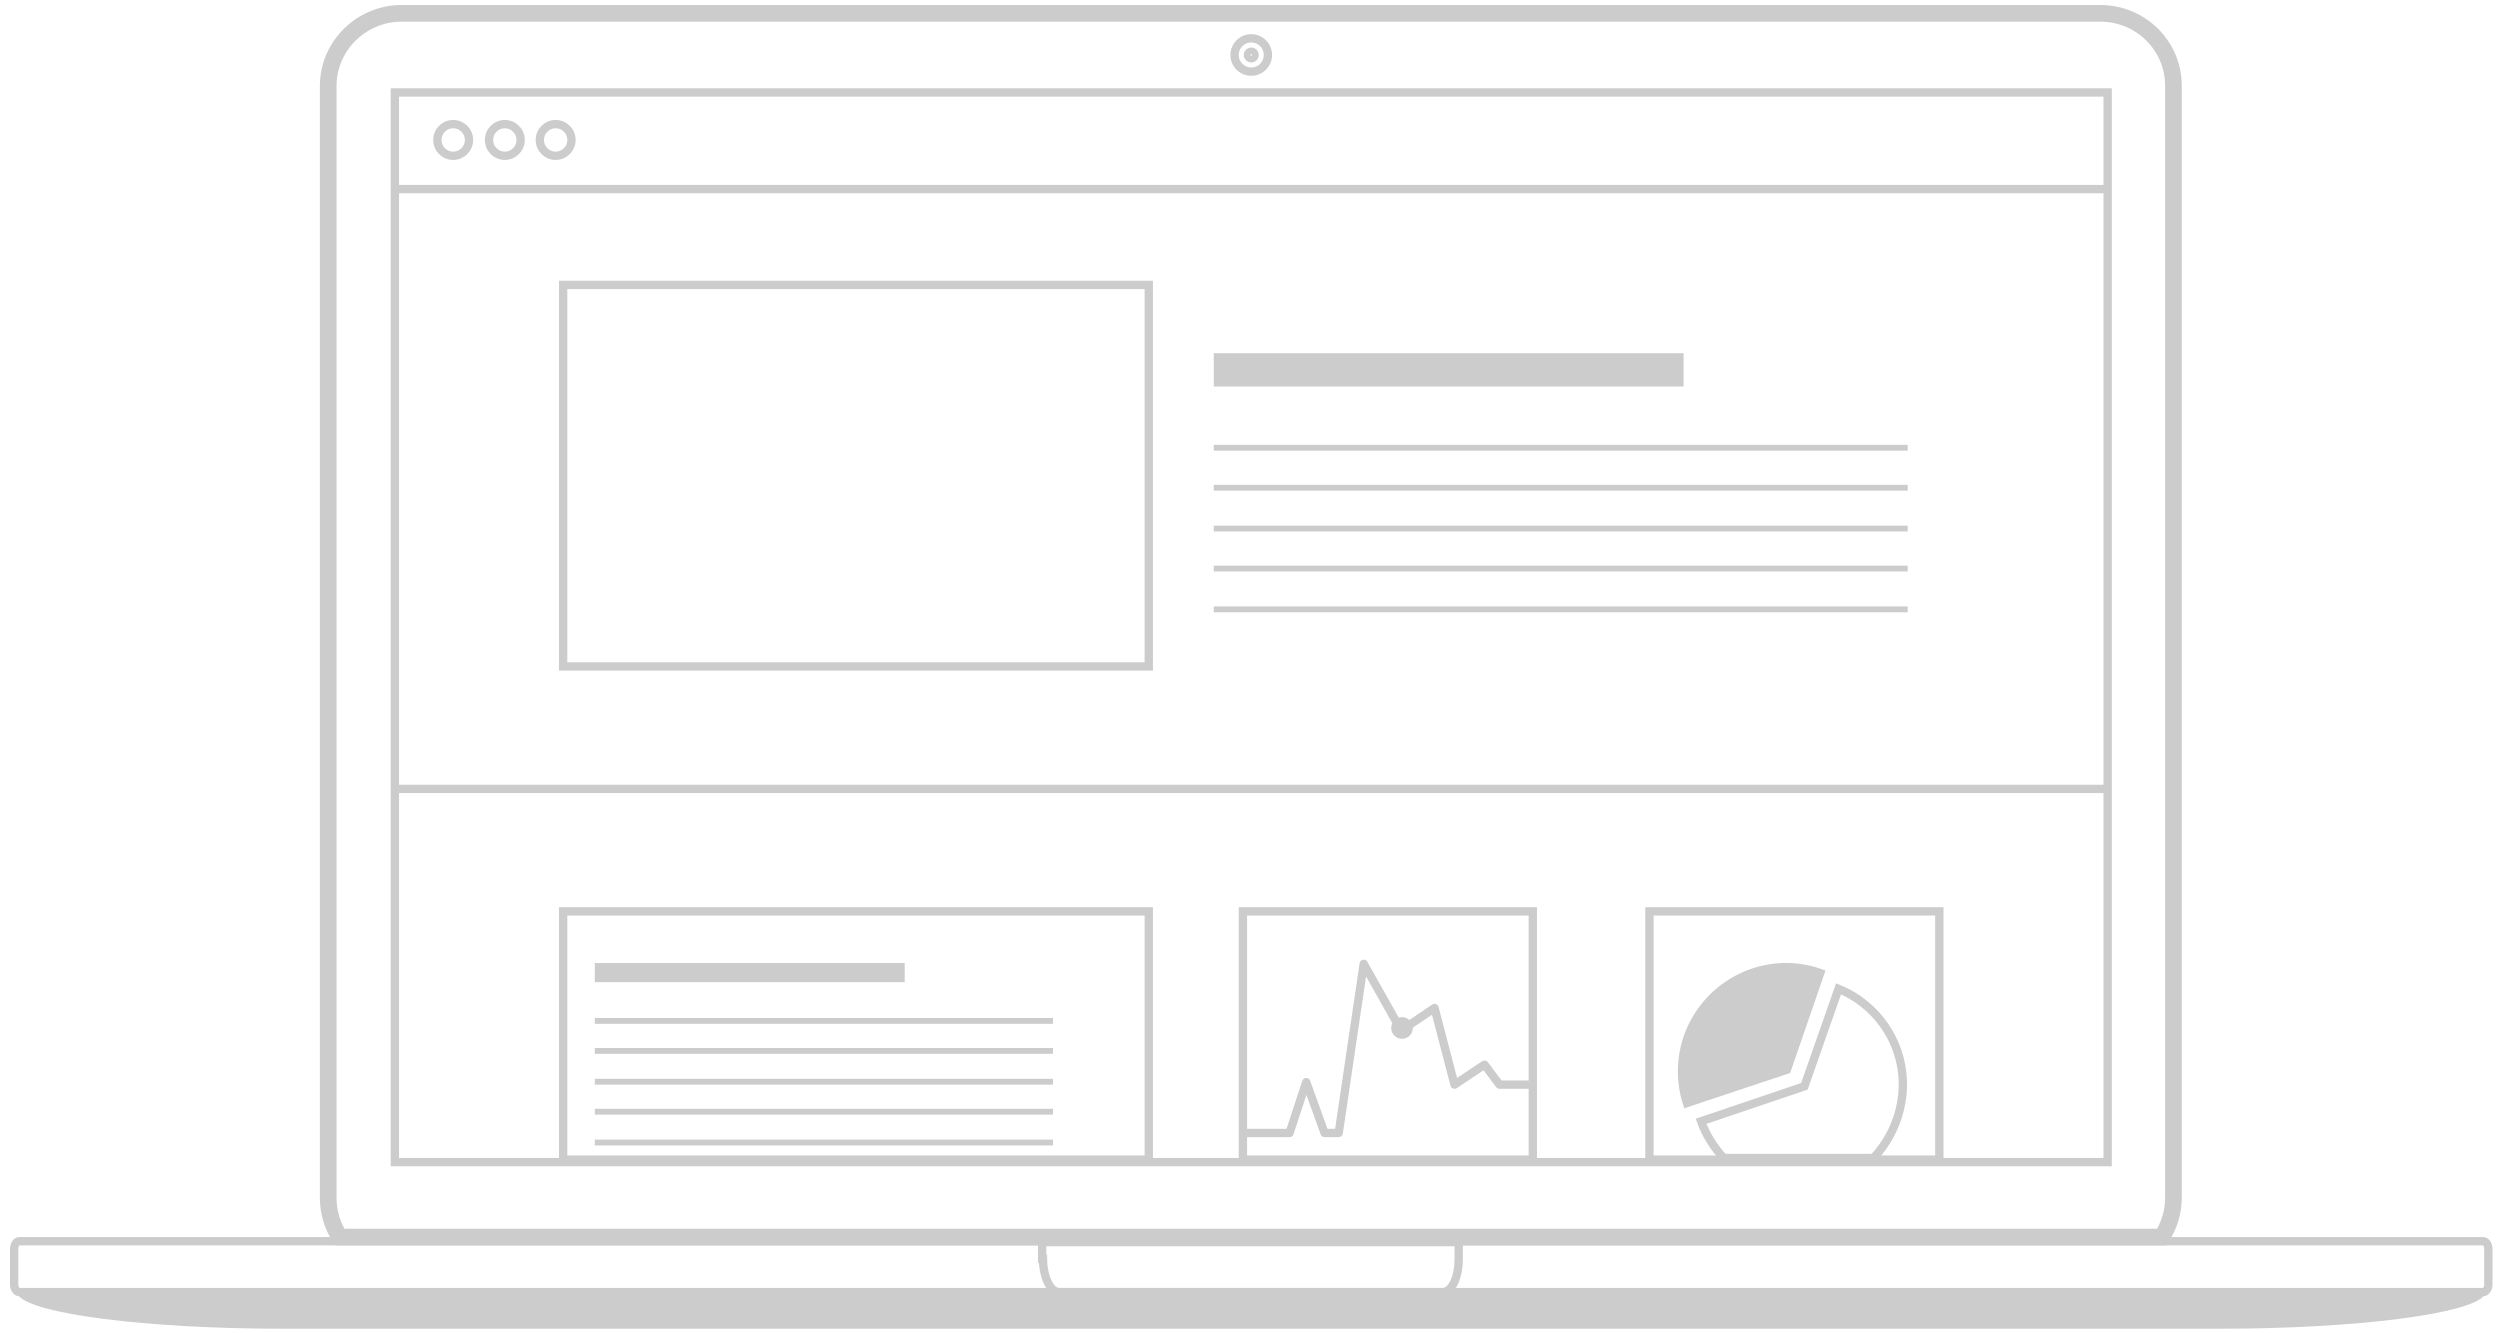 <?xml version="1.0" encoding="utf-8"?>
<!-- Generator: Adobe Illustrator 16.0.0, SVG Export Plug-In . SVG Version: 6.00 Build 0)  -->
<!DOCTYPE svg PUBLIC "-//W3C//DTD SVG 1.1//EN" "http://www.w3.org/Graphics/SVG/1.1/DTD/svg11.dtd">
<svg version="1.1" id="base" xmlns="http://www.w3.org/2000/svg" xmlns:xlink="http://www.w3.org/1999/xlink" x="0px" y="0px"
	 width="300.1px" height="160px" viewBox="0 0 300.1 160" style="enable-background:new 0 0 300.1 160;" xml:space="preserve">
<style type="text/css">
<![CDATA[
	.st0{fill:none;stroke:#CCCCCC;stroke-width:2;}
	.st1{fill:none;stroke:#CCCCCC;}
	.st2{fill:none;stroke:#CCCCCC;stroke-linecap:round;stroke-linejoin:round;}
	.st3{fill:#CCCCCC;stroke:#CCCCCC;}
	.st4{fill:#CCCCCC;}
]]>
</style>
<circle id="cam1" class="st1" cx="150.2" cy="6.6" r="2"/>
<circle id="cam2" class="st1" cx="150.2" cy="6.6" r="0.4"/>
<path id="bottom" class="st4" d="M3,155.5H2.2c1.6,2.2,15.2,4,31.7,4h232.6c16.5,0,30.1-1.8,31.7-4h-0.8H3z"/>
<path id="body" class="st1" d="M298.7,154.2c0,0.5-0.3,0.9-0.6,0.9H2.3c-0.3,0-0.6-0.4-0.6-0.9v-4.3c0-0.5,0.3-0.9,0.6-0.9h295.8
	c0.3,0,0.6,0.4,0.6,0.9V154.2z"/>
<path id="tach" class="st1" d="M125.2,151.1c0,2.2,0.9,4,1.9,4h46.1c1.1,0,1.9-1.8,1.9-4v-2h-50V151.1z"/>
<path id="top" class="st0" d="M260.9,143.8V10.3c0-4.8-3.9-8.7-8.8-8.7H48.2c-4.8,0-8.8,3.9-8.8,8.7v133.5c0,1.7,0.5,3.4,1.4,4.7
	h218.7C260.4,147.1,260.9,145.5,260.9,143.8z"/>
<g id="browser">
	<rect id="window" x="47.4" y="11.1" class="st1" width="205.6" height="128.4"/>
	<line id="line" class="st1" x1="47.4" y1="22.7" x2="253" y2="22.7"/>
	<circle id="b3" class="st1" cx="54.4" cy="16.8" r="1.9"/>
	<circle id="b2" class="st1" cx="60.6" cy="16.8" r="1.9"/>
	<circle id="b1" class="st1" cx="66.7" cy="16.8" r="1.9"/>
</g>
<g id="border">
	<line id="line2" class="st1" x1="47.4" y1="94.7" x2="253" y2="94.7"/>
	<rect id="path4" x="198" y="109.4" class="st1" width="34.8" height="29.8"/>
	<rect id="path3" x="149.2" y="109.4" class="st1" width="34.8" height="29.8"/>
	<rect id="path2" x="67.6" y="109.4" class="st1" width="70.3" height="29.8"/>
	<rect id="path1" x="67.6" y="34.2" class="st1" width="70.3" height="45.8"/>
</g>
<g id="text">
	<rect id="t12" x="145.7" y="42.4" class="st4" width="56.4" height="4"/>
	<rect id="t11" x="145.7" y="53.4" class="st4" width="83.3" height="0.7"/>
	<rect id="t10" x="145.7" y="58.2" class="st4" width="83.3" height="0.7"/>
	<rect id="t9" x="145.7" y="63.1" class="st4" width="83.3" height="0.7"/>
	<rect id="t8" x="145.7" y="67.9" class="st4" width="83.3" height="0.7"/>
	<rect id="t7" x="145.7" y="72.8" class="st4" width="83.3" height="0.7"/>
	<rect id="t6" x="71.4" y="115.6" class="st4" width="37.2" height="2.3"/>
	<rect id="t5" x="71.4" y="122.2" class="st4" width="55" height="0.7"/>
	<rect id="t4" x="71.4" y="125.8" class="st4" width="55" height="0.7"/>
	<rect id="t3" x="71.4" y="129.5" class="st4" width="55" height="0.7"/>
	<rect id="t2" x="71.4" y="133.1" class="st4" width="55" height="0.7"/>
	<rect id="t1" x="71.4" y="136.8" class="st4" width="55" height="0.7"/>
</g>
<g>
	<polyline id="g2" class="st2" points="149.5,136 154.8,136 156.8,129.9 159,136 160.7,136 163.7,115.7 168.2,123.7 172.2,121 
		174.6,130.2 178.2,127.8 180,130.2 183.7,130.2 	"/>
	<circle id="g1" class="st4" cx="168.3" cy="123.4" r="1.3"/>
</g>
<g id="circle">
	<path id="c2" class="st3" d="M214.5,128.4l4-11.6c-6.5-2.3-13.6,1.2-15.9,7.7c-0.9,2.6-0.9,5.4-0.1,7.9L214.5,128.4z"/>
	<path id="c1" class="st1" d="M227.8,126.3c-1.2-3.6-3.9-6.3-7.1-7.6l-4.1,11.7l-12.4,4.2c0.6,1.7,1.6,3.2,2.7,4.4h18
		C228,135.7,229.3,130.8,227.8,126.3z"/>
</g>
</svg>

